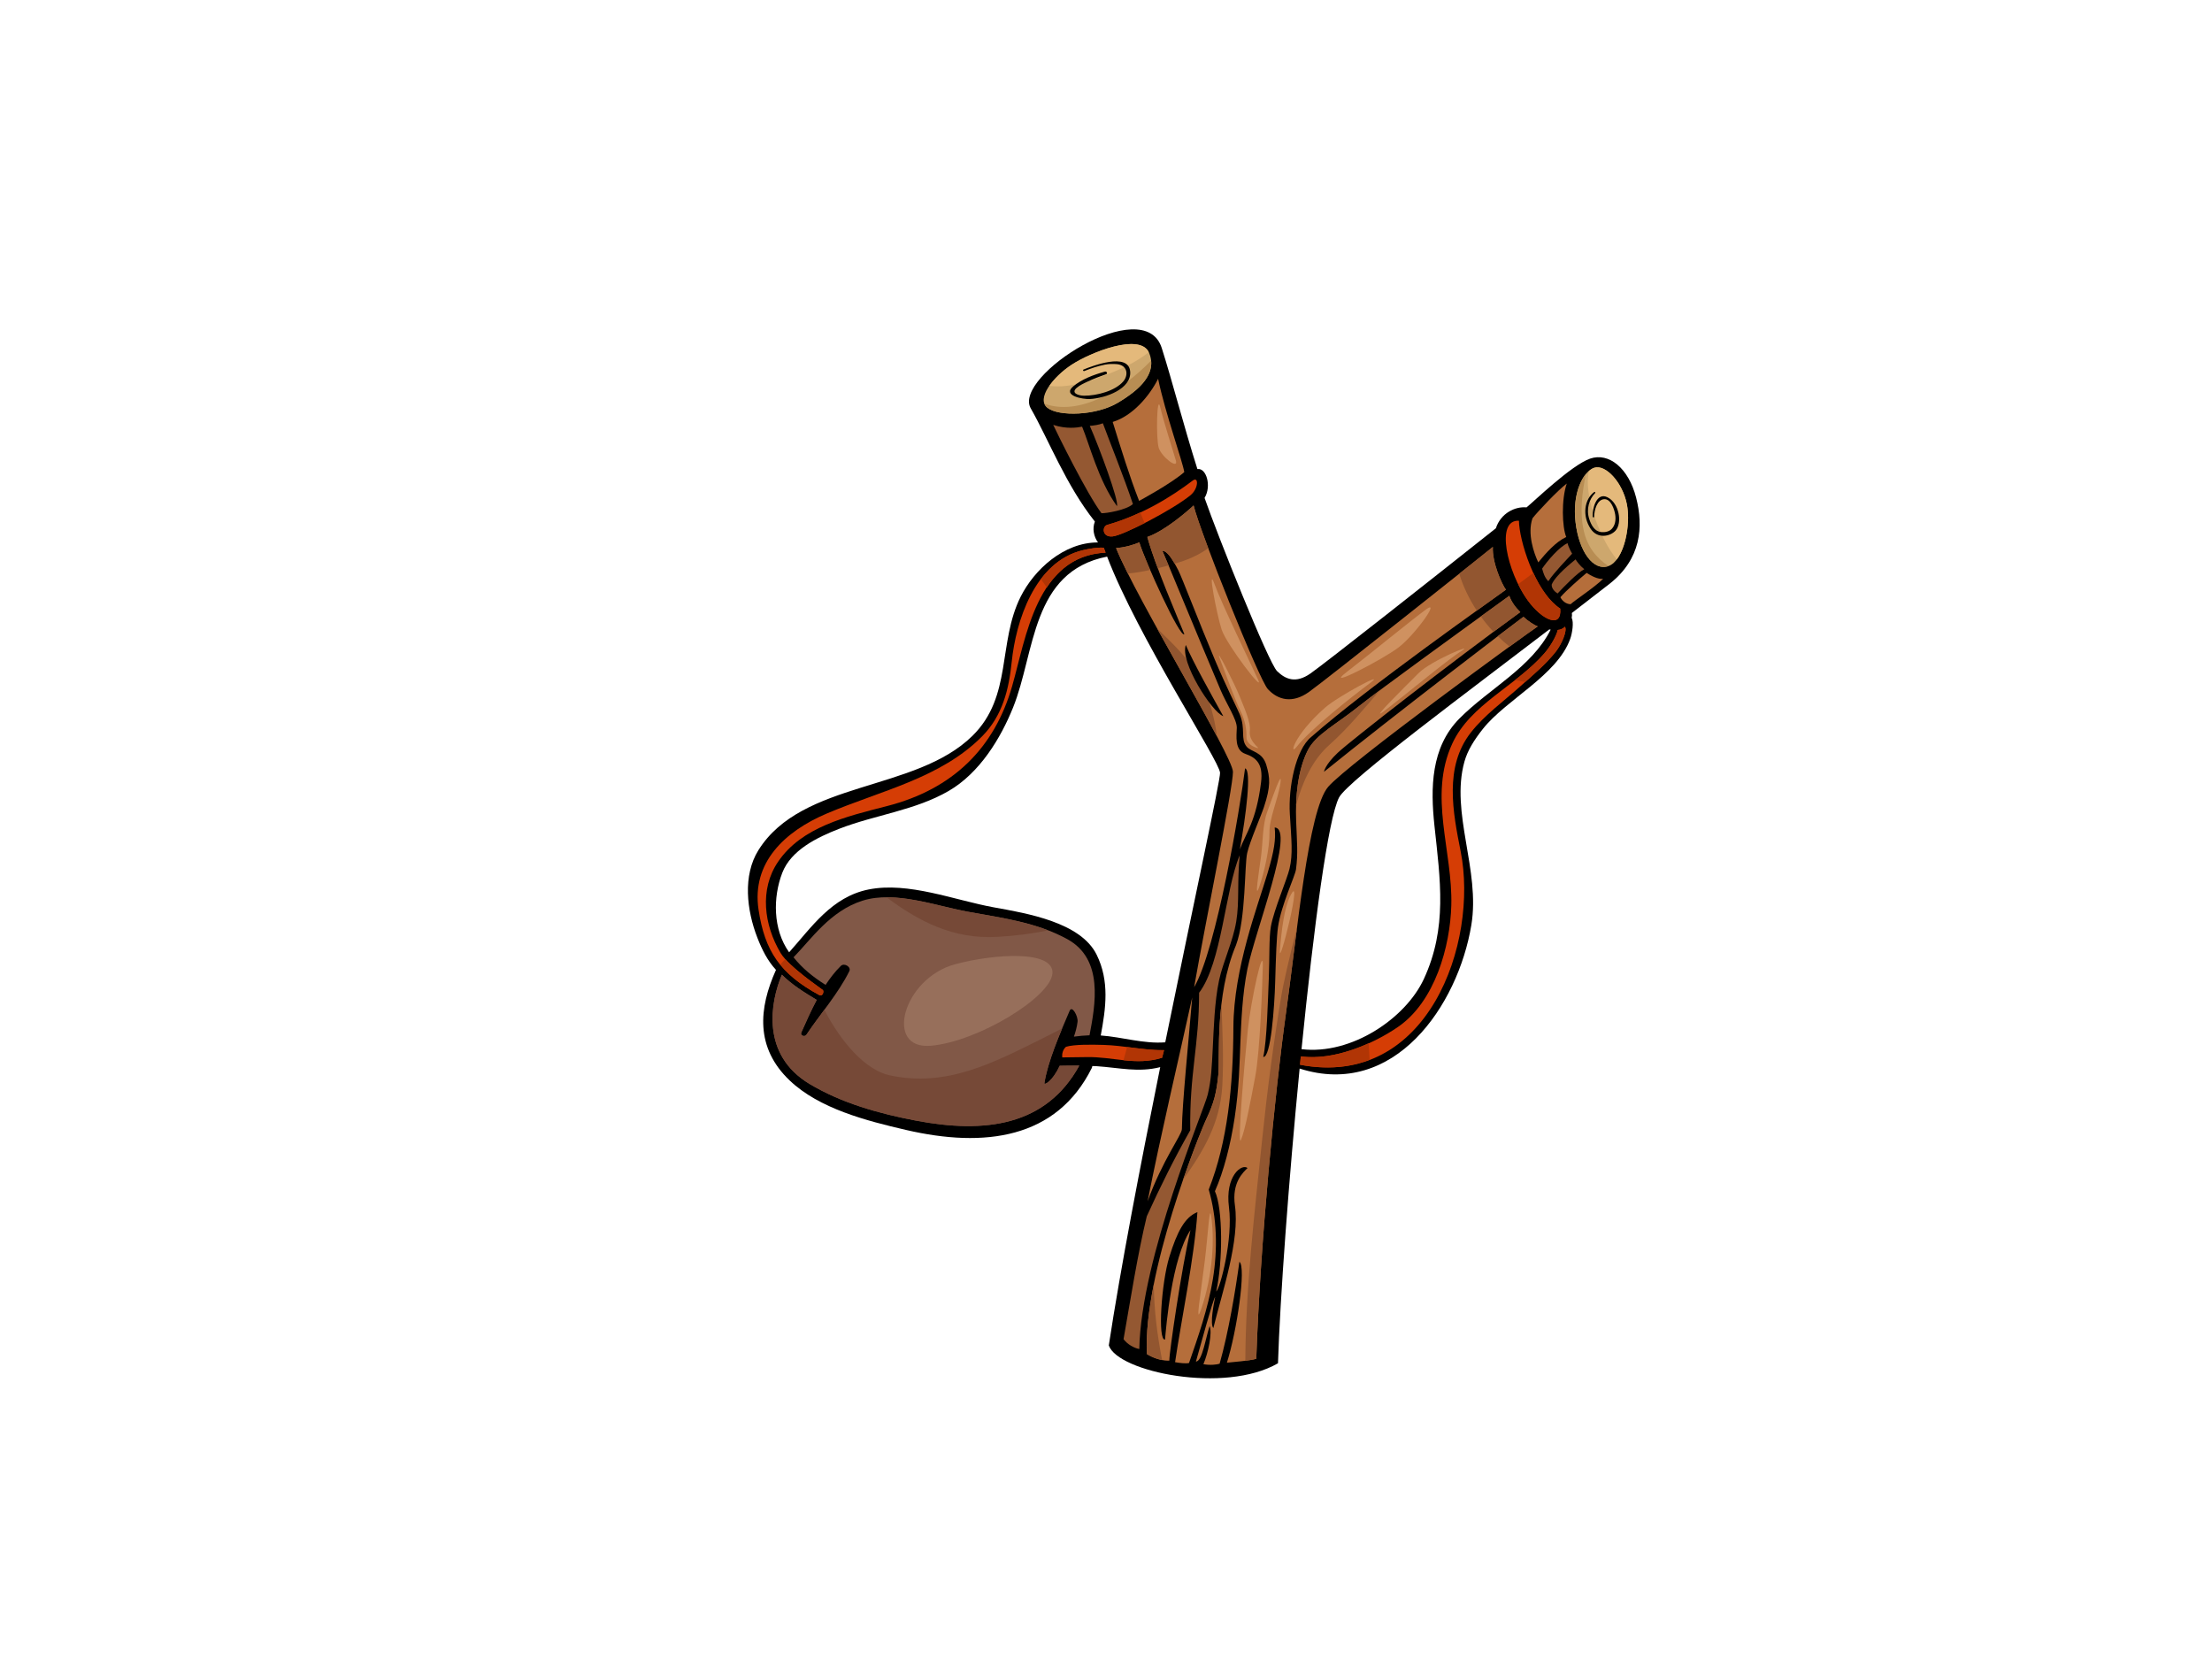 <?xml version="1.0" encoding="utf-8"?>
<!-- Generator: Adobe Illustrator 17.0.0, SVG Export Plug-In . SVG Version: 6.00 Build 0)  -->
<!DOCTYPE svg PUBLIC "-//W3C//DTD SVG 1.1//EN" "http://www.w3.org/Graphics/SVG/1.1/DTD/svg11.dtd">
<svg version="1.1" id="Layer_1" xmlns="http://www.w3.org/2000/svg" xmlns:xlink="http://www.w3.org/1999/xlink" x="0px" y="0px"
	 width="800px" height="600px" viewBox="0 0 800 600" enable-background="new 0 0 800 600" xml:space="preserve">
<g>
	<g>
		<path fill-rule="evenodd" clip-rule="evenodd" d="M591.719,179.946c-2.727-10.612-9.821-16.428-16.637-14.074
			c-6.813,2.354-20.648,15.8-22.992,17.63c-4.114-0.403-9.32,2.092-11.085,7.55c-22.479,17.838-61.863,48.904-67.105,52.551
			c-5.239,3.646-8.956,2.115-12.03-0.884c-3.076-2.999-21.392-48.773-26.224-62.644c2.634-4.304,0.618-10.975-2.584-10.423
			c-5.121-16.19-9.081-31.794-12.898-43.785c-6.431-20.209-53.961,10.28-47.396,21.787c6.567,11.507,12.743,27.813,23.208,40.976
			c-1.01,2.561-0.372,5.502,1.135,7.547c-12.432-0.041-23.089,9.903-27.962,19.602c-8.391,16.712-2.921,36.052-17.437,50.333
			c-20.653,20.32-61.591,16.082-77.407,41.348c-5.766,9.219-4.221,21.795-0.424,31.595c1.685,4.353,3.694,8.387,6.766,11.718
			c-6.259,13.891-7.534,28.097,4.961,39.997c10.701,10.193,27.761,14.572,42.071,17.89c28.351,6.579,54.409,3.233,67.177-22.394
			c0.127-0.248,0.163-0.488,0.181-0.721c0.5,0.029,0.998,0.014,1.501,0.048c8.365,0.575,15.236,2.354,23.071,0.344
			c-7.183,35.553-14.41,73.079-18.594,100.65c3.223,9.574,41.926,17.638,61.189,6.454c0.719-23.194,3.873-65.989,7.823-106.583
			c34.218,10.932,57.25-22.735,62.095-51.848c3.325-19.967-7.647-40.6-2.492-59.148c1.148-4.125,3.58-7.931,6.669-11.833
			c8.399-10.618,26.841-19.351,31.589-32.572c0.745-2.076,1.356-6.008,0.532-7.624c0.124-0.556,0.161-1.14,0.066-1.745
			c6.531-5.017,11.484-8.842,13.703-10.596C593.527,202.145,594.45,190.56,591.719,179.946z M421.427,376.97
			c-7.795,0.615-15.507-1.915-23.325-2.48c1.837-9.831,3.229-19.64-1.485-29.207c-5.797-11.761-25.23-14.96-37.263-17.143
			c-14.095-2.562-30.834-9.349-45.239-6.444c-13.33,2.687-20.578,13.633-28.72,22.712c-5.921-8.325-5.864-19.944-2.481-28.728
			c3.157-8.197,12.512-12.813,20.678-15.971c13.093-5.056,27.406-6.62,39.535-13.666c11.216-6.518,18.809-19.079,23.283-30.212
			c8.011-19.927,6.516-49.125,33.99-54.524c11.161,29.18,40.621,73.826,40.85,78.18C441.389,282.063,431.719,326.424,421.427,376.97
			z M484.315,288.368c3.315-6.187,47.786-39.089,75.991-60.718c0.177,0.041,0.341,0.033,0.515,0.061
			c-6.836,13.647-22.221,21.304-32.968,32.121c-10.402,10.471-10.517,25.231-9.067,38.78c2.098,19.652,4.74,36.949-3.842,55.475
			c-6.558,14.142-26.12,27.534-44.23,25.36C475.111,335.566,480.343,295.789,484.315,288.368z"/>
		<path fill-rule="evenodd" clip-rule="evenodd" fill="#D53D05" d="M274.335,328.977c-2.54-16.957,9.407-28.27,24.643-34.738
			c19.629-8.331,41.247-12.802,56.221-27.942c7.427-7.507,9.685-17.053,10.708-26.974c1.496-14.488,8.18-36.104,25.684-40.332
			c2.191-0.528,5.603-1.101,7.597-0.892c0.2,0.568,0.457,1.189,0.67,1.772c-24.997,1.158-28.807,30.954-33.82,48.35
			c-6.386,22.185-21.212,37.148-45.288,43.32c-14.812,3.795-30.793,7.56-39.344,20.118c-6.799,9.984-5.103,22.878,0.891,32.97
			c3.053,5.135,14.839,12.968,15.311,13.44c0.473,0.474-0.048,2.484-1.323,1.796C282.132,352.203,276.586,343.998,274.335,328.977z"
			/>
		<path fill-rule="evenodd" clip-rule="evenodd" fill="#815847" d="M331.149,405.265c-13.332-2.549-26.775-6.302-38.356-13.24
			c-17.613-10.551-14.227-29.503-10.017-39.507c3.735,3.708,7.911,6.273,12.597,9.11c-2.072,3.902-3.852,7.947-5.568,11.774
			c-0.502,1.122,1.206,1.773,1.861,0.799c5.06-7.574,11.495-14.87,15.51-22.975c0.753-1.523-1.842-3.103-3.072-1.895
			c-2.09,2.058-3.889,4.398-5.516,6.87c-4.686-2.955-8.377-5.974-11.599-9.982c6.262-6.358,13.186-16.769,24.988-20.488
			c11.706-3.687,26.444,1.88,38.073,4.007c12.445,2.277,24.75,3.779,35.935,9.903c13.26,7.263,10.16,23.684,8.06,34.788
			c-1.883,0.07-3.765,0.234-5.648,0.489c0.616-1.773,1.098-3.559,1.316-5.36c0.244-1.988-1.972-6.065-2.853-4.01
			c-3.395,7.922-7.911,18.311-9.149,26.207c-0.125,0.801,2.894-0.55,5.54-6.3c2.358-0.042,4.719-0.078,7.086-0.063
			C378.332,407.223,356.317,410.068,331.149,405.265z"/>
		<path fill-rule="evenodd" clip-rule="evenodd" fill="#764937" d="M360.69,338.829c6.361-0.359,12.468-1.112,18.336-2.353
			c-9.242-3.561-19.061-4.922-28.976-6.737c-8.903-1.626-19.62-5.239-29.412-5.206C332.193,333.141,344.62,339.741,360.69,338.829z"
			/>
		<path fill-rule="evenodd" clip-rule="evenodd" fill="#764937" d="M377.71,391.758c0.928-5.912,3.691-13.223,6.451-19.847
			c-2.451,1.293-4.917,2.554-7.382,3.778c-17.315,8.561-34.317,17.68-54.989,13.22c-8.75-1.89-17.511-11.842-23.661-23.71
			c-2.215,3.001-4.447,5.98-6.464,9.003c-0.654,0.975-2.363,0.323-1.861-0.799c1.716-3.827,3.496-7.872,5.568-11.774
			c-4.685-2.838-8.861-5.402-12.597-9.11c-4.21,10.004-7.596,28.956,10.017,39.507c11.581,6.939,25.024,10.691,38.356,13.24
			c25.167,4.803,47.183,1.958,59.186-19.87c-2.367-0.015-4.728,0.022-7.086,0.063C380.604,391.209,377.586,392.559,377.71,391.758z"
			/>
		<path fill-rule="evenodd" clip-rule="evenodd" fill="#D53D05" d="M420.294,382.55c-9.629,2.975-17.686-0.436-27.348-0.235
			c-2.677,0.057-6.124,0.07-8.783,0.109c-0.119-1.236,0.173-2.778,1.358-3.834c2.997-0.924,9.475-0.801,13.6-0.683
			c7.498,0.213,14.494,2.002,21.873,1.896C420.861,380.455,420.427,381.89,420.294,382.55z"/>
		<path fill-rule="evenodd" clip-rule="evenodd" fill="#D53D05" d="M562.751,235.583c-3.61,4.614-8.564,8.726-12.852,12.588
			c-6.068,5.458-13.031,10.445-17.981,16.8c-9.664,12.392-6.467,28.741-3.648,42.955c6.529,32.894-11.769,86.033-58.091,77.148
			c0.112-1.126,0.164-1.886,0.274-3.007c12.009,1.607,26.016-4.4,35.134-10.646c13.468-9.222,18.897-29.258,19.297-43.98
			c0.531-19.744-8.367-39.481,0.325-58.451c6.509-14.216,23.059-20.886,33.326-32.672c2.208-2.531,4.453-6.444,4.838-8.48
			c1.067-0.054,2.007-0.579,2.608-1.162C566.926,228,564.775,232.985,562.751,235.583z"/>
		<path fill-rule="evenodd" clip-rule="evenodd" fill="#CDA76D" d="M404.278,145.665c-7.797,4.653-21.348,5.071-25.467,1.807
			c-4.119-3.264,1.907-11.063,8.767-15.561c6.86-4.498,24.995-11.742,28.033-4.257C418.652,135.138,412.078,141.013,404.278,145.665
			z"/>
		<path fill-rule="evenodd" clip-rule="evenodd" fill="#B88D53" d="M377.718,146.003c0.213,0.552,0.563,1.049,1.094,1.469
			c4.119,3.264,17.67,2.845,25.467-1.807c6.82-4.067,12.701-9.071,12.041-15.267C405.494,141.628,390.196,150.475,377.718,146.003z"
			/>
		<path fill-rule="evenodd" clip-rule="evenodd" fill="#E4B97B" d="M403.917,133.996c4.499-1.869,8.249-4.071,11.546-6.595
			c-3.376-7.022-21.111,0.07-27.884,4.51c-3.194,2.096-6.164,4.906-8.057,7.639C387.655,140.592,396.774,136.969,403.917,133.996z"
			/>
		<path fill-rule="evenodd" clip-rule="evenodd" fill="#B56E3B" d="M428.307,170.74c-4.806,4.223-16.33,10.413-16.33,10.413l0,0
			c-3.499-8.907-6.531-18.851-9.555-28.553c7.215-2.167,13.307-9.419,16.424-15.604C421.385,149.259,427.853,167.342,428.307,170.74
			z"/>
		<path fill-rule="evenodd" clip-rule="evenodd" fill="#CDA76D" d="M588.364,182.292c1.6,7.92-1.142,20.474-6.608,22.425
			c-5.462,1.952-10.676-5.158-11.935-15.829c-1.26-10.672,2.769-18.52,6.828-19.739C580.706,167.93,586.764,174.372,588.364,182.292
			z"/>
		<path fill-rule="evenodd" clip-rule="evenodd" fill="#B88D53" d="M572.807,192.017c-1.546-6.828-0.598-13.75,0.72-20.54
			c-2.693,3.282-4.633,9.569-3.707,17.41c1.257,10.663,6.465,17.767,11.922,15.832C577.338,201.856,574.089,197.687,572.807,192.017
			z"/>
		<path fill-rule="evenodd" clip-rule="evenodd" fill="#E4B97B" d="M574.659,170.354c-1.381,6.165,1.061,14.408,3.1,19.484
			c1.621,4.052,3.886,8.672,6.983,12.472c3.412-4.495,4.895-13.714,3.622-20.018c-1.6-7.92-7.658-14.362-11.716-13.143
			C575.974,169.352,575.309,169.802,574.659,170.354z"/>
		<path fill-rule="evenodd" clip-rule="evenodd" fill="#B56E3B" d="M556.337,203.39c-1.562-3.275-4.049-10.368-2.083-15.956
			c1.917-2.454,9.208-10.182,12.391-12.56c-1.999,5.75-1.699,15.741-0.195,19.336C562.655,195.977,559.171,199.951,556.337,203.39z"
			/>
		<path fill-rule="evenodd" clip-rule="evenodd" fill="#945832" d="M398.869,153.086c1.674,4.623,7.98,20.383,10.866,29.208
			c-2.359,2.206-9.932,3.422-11.372,3.315c-5.239-6.95-16.027-28.858-17.448-31.943c4.804,1.571,8.642,0.999,10.439,0.648
			c2.582,6.088,5.919,19.497,12.599,28.709c0.858-1.659-6.408-21.295-9.811-29.008C395.434,153.927,397.49,153.653,398.869,153.086z
			"/>
		<path fill-rule="evenodd" clip-rule="evenodd" fill="#D53D05" d="M552.479,217.064c-7.365-10.167-11.779-29.213-3.127-28.735
			c0.023,6.626,5.549,25.546,14.925,31.793C564.913,227.364,557.868,224.501,552.479,217.064z"/>
		<path fill-rule="evenodd" clip-rule="evenodd" fill="#945832" d="M568.583,200.245c-2.062,2.258-6.341,6.578-8.618,9.959
			c-1.371-1.419-1.803-2.991-2.23-4.562c1.776-2.644,6.23-7.929,9.199-9.188C567.336,198.188,568.583,200.245,568.583,200.245z"/>
		<path fill-rule="evenodd" clip-rule="evenodd" fill="#B56E3B" d="M544.636,213.269c-5.711,4.216-49.458,34.862-70.43,53.274
			c-5.67,4.647-8.284,18.277-7.719,27.818c0.565,9.541,1.165,14.464-0.112,19.847c-0.903,3.799-5.639,14.802-6.741,20.853
			c-0.707,3.901-0.445,11.396-0.753,18.787c-0.308,7.392-0.686,22.884-2.017,28.389c2.734,0.552,4.072-18.072,4.325-27.128
			c0.255-9.053,0.509-16.276,1.019-19.839c1.16-8.059,6.196-18.384,6.512-20.875c0.768-6.06,0.349-9.298,0.044-17.625
			c-0.308-8.324,0.537-18.271,4.276-25.513c2.921-5.663,10.316-9.304,18.481-15.878c7.041-5.67,38.73-28.606,54.335-39.894
			c0.839,2.31,2.297,4.244,3.985,5.884c-24.406,17.762-61.412,46.508-66.07,50.923c-4.657,4.416-4.935,6.847-4.935,6.847
			c24.471-19.817,70.258-54.767,72.141-56.065c1.516,1.457,3.965,3.067,5.17,3.463c-5.003,3.359-68.556,49.625-75.789,58.023
			c-7.232,8.399-11.169,52.586-15.224,81.473c-4.055,28.887-9.349,83.551-10.783,125.387c-2.403,0.728-8.641,1.21-10.627,1.42
			c3.555-11.199,7.093-34.702,4.519-36.513c-1.349,10.009-3.926,25.567-7.153,36.877c-0.975,0.328-3.423,0.629-5.865,0.17
			c1.742-4.089,3.278-11.393,2.262-13.786c-1.379,3.86-2.654,12.88-4.962,12.829c1.847-6.426,6.059-22.11,6.956-23.419
			c-0.43,2.278-1.983,9.772-0.663,11.318c3.266-13.189,9.61-31.736,7.806-44.33c-1.188-8.283,3.002-12.02,4.564-13.547
			c-2.044-1.708-8.206,2.831-6.714,14.205c1.492,11.378-3.164,29.375-4.621,30.435c2.439-10.717,2.433-30.018-0.464-36.254
			c3.177-7.132,5.671-16.825,7.146-26.64c1.633-10.874,1.749-19.453,2.053-26.837c0.301-7.383,0.676-17.617,2.564-26.94
			c2.776-13.715,17.44-50.845,9.849-51.123c0.476,4.228-0.166,8.432-2.587,16.563c-3.495,11.757-12.25,34.367-12.339,55.621
			c-0.087,21.252-2.1,41.491-8.921,58.753c2.985,10.262,3.276,21.398,1.504,32.357c-1.725,10.658-5.431,21.149-8.632,30.368
			c-1.143,0.277-3.459,0.004-5.041-0.297c2.222-15.19,7.046-38.233,8.072-54.266c-4.552,1.792-7.337,7.051-10.176,16.281
			c-2.839,9.234-4.265,30.273-1.538,29.818c0.4-4.532,2.435-29.415,9.217-39.622c-3.258,13.814-7.764,44.893-7.657,47.23
			c-4.224,0.198-8.11-2.357-8.11-2.357c-1.489-28.758,18.838-79.393,21.567-85.169c2.731-5.774,3.601-9.421,4.252-15.751
			c0.652-6.332-1.381-28.378,6.41-47.008c3.597-9.561,3.045-29.022,4.04-33.306c0.994-4.281,4.908-13.15,6.046-16.576
			c2.537-7.631,2.213-10.677,0.878-15.23c-1.439-4.911-5.485-4.681-7.116-6.646c-2.346-2.829-0.263-6.342-2.52-11.737
			c-0.977-2.338-4.75-9.658-9.008-19.754c-5.578-13.211-11.91-29.8-13.196-32.296c-2.264-4.402-4.124-7.07-5.765-7.053
			c1.36,2.937,12.099,29.217,21.06,50.359c2.102,4.959,5.949,10.675,5.863,13.659c-0.084,2.985-0.846,8.057,3.079,9.416
			c3.924,1.362,6.529,3.598,5.693,10.314c-1.75,14.076-5.469,18.341-7.674,24.214c2.24-12.317,4.323-28.651,1.894-29.278
			c-1.692,13.751-10.368,65.432-18.424,79.138c4.121-23.726,14.095-72.12,14.042-77.876c-0.053-5.753-34.873-62.336-42.275-80.963
			c2.609-0.091,6.393-1.105,8.396-2.052c2.134,7.027,14.88,34.936,16.298,33.215c-2.601-6.455-10.595-24.855-13.382-35.148
			c6.438-2.261,14.519-9.338,16.732-11.403c2.235,9.366,23.637,62.959,26.859,66.435c3.736,4.029,8.934,5.231,14.826,1.049
			c5.888-4.183,64.603-50.866,66.549-52.484C539.591,203.375,543.182,211.34,544.636,213.269z"/>
		<path fill-rule="evenodd" clip-rule="evenodd" fill="#925630" d="M545.947,233.848c5.34-3.88,9.126-6.587,10.199-7.31
			c-1.205-0.396-3.654-2.006-5.17-3.463c-0.49,0.339-3.974,2.972-9.275,7.015C543.057,231.416,544.47,232.666,545.947,233.848z"/>
		<path fill-rule="evenodd" clip-rule="evenodd" fill="#925630" d="M540.141,228.511c3.371-2.505,6.634-4.912,9.7-7.141
			c-1.688-1.64-3.146-3.574-3.985-5.884c-2.951,2.133-6.476,4.685-10.304,7.456C536.959,224.883,538.486,226.749,540.141,228.511z"
			/>
		<path fill-rule="evenodd" clip-rule="evenodd" fill="#925630" d="M534.102,220.835c5.267-3.782,9.103-6.507,10.534-7.566
			c-1.454-1.929-5.045-9.893-4.721-15.464c-0.532,0.442-5.349,4.288-12.164,9.703C529.174,212.119,531.336,216.629,534.102,220.835z
			"/>
		<path fill-rule="evenodd" clip-rule="evenodd" fill="#925630" d="M422.628,204.491c-1.135-2.714-1.94-4.616-2.248-5.281
			c1.316-0.016,2.773,1.714,4.458,4.649c1.597-0.473,2.832-0.874,3.476-1.107c3.33-1.196,6.178-2.699,8.669-4.458
			c-2.675-7.156-4.695-12.95-5.3-15.489c-2.213,2.066-10.294,9.142-16.732,11.403c0.867,3.187,2.228,7.156,3.773,11.302
			C420.109,205.174,421.422,204.826,422.628,204.491z"/>
		<path fill-rule="evenodd" clip-rule="evenodd" fill="#925630" d="M415.968,206.136c-1.833-4.244-3.325-7.985-3.935-9.994
			c-2.003,0.947-5.787,1.961-8.396,2.052c0.983,2.475,2.459,5.629,4.264,9.229C410.424,207.213,413.235,206.726,415.968,206.136z"/>
		<path fill-rule="evenodd" clip-rule="evenodd" fill="#925630" d="M465.133,366.034c1.279-9.111,2.55-19.754,3.913-30.307
			c-2.849,10.648-5.117,21.348-5.487,23.554c-2.941,17.483-5.241,35.091-7.071,52.731c-2.751,26.583-5.955,53.34-6.101,80.133
			c1.577-0.206,3.048-0.443,3.962-0.724C455.785,449.585,461.078,394.921,465.133,366.034z"/>
		<path fill-rule="evenodd" clip-rule="evenodd" fill="#925630" d="M480.73,269.44c6.774-6.045,12.505-13.023,18.351-19.829
			c-3.39,2.526-6.048,4.549-7.56,5.769c-8.165,6.574-15.56,10.215-18.481,15.878c-2.941,5.699-4.076,13.067-4.286,20.008
			C470.966,282.912,474.664,274.851,480.73,269.44z"/>
		<path fill-rule="evenodd" clip-rule="evenodd" fill="#925630" d="M441.759,363.065c-1.382,11.618-0.739,21.777-1.148,25.751
			c-0.652,6.33-1.522,9.977-4.252,15.751c-1.025,2.175-4.55,10.707-8.462,22.037c7.34-10.266,13.418-20.457,14.17-33.984
			C442.614,382.775,442.114,372.921,441.759,363.065z"/>
		<path fill-rule="evenodd" clip-rule="evenodd" fill="#925630" d="M417.306,464.454c-1.819,9.107-2.897,17.918-2.514,25.282
			c0,0,2.415,1.562,5.494,2.143C418.537,482.784,417.333,473.586,417.306,464.454z"/>
		<path fill-rule="evenodd" clip-rule="evenodd" fill="#925630" d="M434.462,246.728c-3.579-7.591-9.777-13.468-15.945-19.387
			c7.603,13.763,16.136,28.666,21.637,39.045C439.275,259.764,437.545,253.276,434.462,246.728z"/>
		<path fill-rule="evenodd" clip-rule="evenodd" fill="#8D532D" d="M572.981,205.878c-2.409,1.198-7.159,6.096-9.667,8.767
			c-1.14-0.709-2.191-1.907-2.123-3.216c1.346-3.356,7.415-8.076,8.645-9.126C570.24,203.042,571.4,204.584,572.981,205.878z"/>
		<path fill-rule="evenodd" clip-rule="evenodd" fill="#B56E3B" d="M579.798,209.319c-2.508,2.669-10.84,8.217-11.755,9.201
			c-1.816-0.011-3.187-1.433-3.71-2.522c2.096-2.42,6.899-6.645,9.492-8.803C575.286,208.135,577.921,209.628,579.798,209.319z"/>
		<path fill-rule="evenodd" clip-rule="evenodd" fill="#D53D05" d="M400.482,189.82c12.31-3.469,23.23-10.179,30.886-16.017
			c2.209-1.685,2.137,2.9-0.819,5.31c-6.502,5.3-24.223,14.46-28.124,14.881C398.522,194.414,398.51,190.372,400.482,189.82z"/>
		<path fill-rule="evenodd" clip-rule="evenodd" fill="#B13505" d="M284.01,346.875c-0.606,0.649-1.211,1.292-1.817,1.941
			c3.333,4.145,7.849,7.668,14.094,11.05c1.274,0.687,1.795-1.323,1.323-1.796C297.205,357.662,288.389,351.782,284.01,346.875z"/>
		<path fill-rule="evenodd" clip-rule="evenodd" fill="#B13505" d="M378.592,212.48c4.655-7.033,11.239-12.144,21.267-12.608
			c-0.214-0.583-0.471-1.204-0.67-1.772c-1.994-0.21-5.406,0.364-7.597,0.892c-6.417,1.552-11.367,5.448-15.151,10.461
			C377.189,210.44,377.902,211.454,378.592,212.48z"/>
		<path fill-rule="evenodd" clip-rule="evenodd" fill="#B13505" d="M407.639,378.669c-0.45,1.586-0.89,3.175-1.301,4.767
			c4.525,0.486,9.033,0.633,13.956-0.887c0.133-0.659,0.568-2.095,0.7-2.747C416.469,379.869,412.079,379.229,407.639,378.669z"/>
		<path fill-rule="evenodd" clip-rule="evenodd" fill="#B13505" d="M551.575,246.679c3.865-3.433,8.024-7.068,11.176-11.097
			c2.025-2.597,4.175-7.583,3.229-8.905c-0.601,0.582-1.541,1.107-2.608,1.162c-0.385,2.036-2.63,5.949-4.838,8.48
			c-3.1,3.56-6.783,6.65-10.578,9.628C549.164,246.183,550.38,246.393,551.575,246.679z"/>
		<path fill-rule="evenodd" clip-rule="evenodd" fill="#B13505" d="M495.023,377.286c-7.729,3.511-16.571,5.85-24.571,4.782
			c-0.11,1.12-0.162,1.88-0.274,3.007c9.605,1.84,17.959,0.963,25.163-1.808C495.228,381.271,495.131,379.278,495.023,377.286z"/>
		<path fill-rule="evenodd" clip-rule="evenodd" fill="#B13505" d="M554.548,207.209c-1.83,1.355-3.674,2.701-5.48,4.08
			c1.023,2.084,2.17,4.061,3.412,5.775c5.388,7.437,12.433,10.3,11.798,3.058C560.296,217.468,557.013,212.521,554.548,207.209z"/>
		<path fill-rule="evenodd" clip-rule="evenodd" fill="#B13505" d="M412.415,185.321c-3.777,1.758-7.767,3.324-11.933,4.498
			c-1.972,0.553-1.96,4.594,1.943,4.174c1.776-0.192,6.421-2.202,11.565-4.828C413.418,187.899,412.895,186.618,412.415,185.321z"/>
		<path fill-rule="evenodd" clip-rule="evenodd" d="M428.87,233.269c2.37,5.748,10.125,19.633,13.548,25.74
			C438.293,257.57,426.636,239.304,428.87,233.269z"/>
		<path fill-rule="evenodd" clip-rule="evenodd" fill="#945832" d="M412.048,487.894c-1.875-0.352-4.247-1.629-5.702-3.563
			c2.482-14.098,5.103-30.822,8.403-44.438c4.993-10.974,9.972-20.959,15.726-31.129c-0.299-20.675,3.18-30.361,3.204-49.727
			c8.201-10.824,9.394-37.169,14.681-49.719c-0.966,9.915-0.063,16.712-1.251,23.938c-1.185,7.225-4.793,14.684-6.192,21.186
			c-1.711,7.939-1.95,18.004-2.308,24.728c-0.356,6.722-0.486,11.058-1.801,16.658C435.494,401.427,412.644,454.892,412.048,487.894
			z"/>
		<path fill-rule="evenodd" clip-rule="evenodd" fill="#B56E3B" d="M427.448,408.354c-0.022,2.129-7.043,11.251-12.405,26.128
			c4.646-23.621,11.31-51.711,16.131-73.766C429.946,375.878,427.527,399.263,427.448,408.354z"/>
	</g>
	<path fill-rule="evenodd" clip-rule="evenodd" d="M408.738,134.325c-0.629-7.033-13.847-1.923-16.869-0.672
		c-0.373,0.156-0.08,0.684,0.295,0.534c2.397-0.96,4.817-1.781,7.396-2.3c1.384-0.278,2.829-0.297,4.246-0.196
		c4.008,0.288,4.412,3.961,2.434,6.268c-2.942,3.431-9.541,5.178-14.178,5.152c-2.109-0.015-4.834-0.97-2.669-2.841
		c1.166-1.01,2.723-1.69,4.142-2.348c2.096-0.974,4.306-1.822,6.511-2.588c0.677-0.234,0.192-1.125-0.473-0.935
		c-3.989,1.119-8.355,2.746-11.429,5.34c-4.029,3.397,3.535,4.695,5.982,4.576C399.758,144.043,409.311,140.662,408.738,134.325z"/>
	<path fill-rule="evenodd" clip-rule="evenodd" d="M584.26,191.937c2.52-2.728,1.417-10.001-2.956-12.122
		c-3.908-1.893-5.47,4.218-5.307,6.976c0.02,0.352,0.54,0.518,0.547,0.151c0.032-2.443,1.037-6.303,3.678-6.406
		c2.453-0.092,3.645,3.776,3.931,5.524c0.328,2.008-0.03,3.921-1.206,5.188c-0.917,0.997-2.41,1.335-3.86,1.188
		c-2.401-0.254-3.617-2.558-4.31-4.706c-1.189-3.675,0.014-7.247,2.151-9.419c0.163-0.164-0.135-0.521-0.322-0.392
		c-3.562,2.566-4.521,8.577-1.289,13.373C577.788,194.964,582.319,194.038,584.26,191.937z"/>
	<path fill-rule="evenodd" clip-rule="evenodd" fill="#CF9160" d="M419.622,147.295c1.162,5.025,4.622,15.701,5.643,19.218
		c1.021,3.517-5.111-1.222-6.178-4.492C418.019,158.752,418.384,141.949,419.622,147.295z"/>
	<path fill-rule="evenodd" clip-rule="evenodd" fill="#CF9160" d="M486.969,243.11c6.969-5.347,23.201-18.62,28.748-22.684
		c5.547-4.063-3.992,9.214-9.904,13.722C499.9,238.654,478.42,249.675,486.969,243.11z"/>
	<path fill-rule="evenodd" clip-rule="evenodd" fill="#CF9160" d="M439.28,211.343c2.42,6.717,13.108,28.809,15.703,34.411
		c2.595,5.605-11.386-12.633-13.168-18.083C440.034,222.222,436.515,203.663,439.28,211.343z"/>
	<path fill-rule="evenodd" clip-rule="evenodd" fill="#CF9160" d="M456.711,349.615c-0.207,6.62-0.938,30.243-2.757,39.869
		c-1.821,9.627-3.687,19.499-5.155,22.802c-1.467,3.3,1.481-30.141,2.533-40.167C452.385,362.09,456.988,340.72,456.711,349.615z"/>
	<path fill-rule="evenodd" clip-rule="evenodd" fill="#CF9160" d="M463.107,283.08c-0.779,5.749-4.101,12.773-3.996,18.163
		c0.106,5.387-1.846,14.223-3.687,19.497c-1.841,5.276-0.152-5.14,0.604-10.622c0.754-5.482,0.516-11.662,2.266-16.443
		C460.041,288.891,463.815,277.845,463.107,283.08z"/>
	<path fill-rule="evenodd" clip-rule="evenodd" fill="#CF9160" d="M468.931,270.121c4.834-6.243,20.027-18.198,26.574-23.093
		c6.55-4.898-11.546,4.737-16.306,8.93C467.73,266.06,466.194,273.658,468.931,270.121z"/>
	<path fill-rule="evenodd" clip-rule="evenodd" fill="#CF9160" d="M500.294,257.391c5.526-4.089,23.245-18.869,28.337-21.997
		c5.089-3.127-11.07,3.531-15.579,8.049C508.543,247.957,495.064,261.257,500.294,257.391z"/>
	<path fill-rule="evenodd" clip-rule="evenodd" fill="#CF9160" d="M441.211,238.295c2.222,5.953,5.578,15.116,7.415,18.785
		c1.836,3.672,2.267,7.331,2.165,9.356c-0.101,2.025,1.613,3.371,3.736,4.031c2.127,0.657-3.023-1.852-2.502-6.098
		c0.406-3.28-2.258-8.862-3.777-12.73C446.729,247.774,439.16,232.794,441.211,238.295z"/>
	<path fill-rule="evenodd" clip-rule="evenodd" fill="#CF9160" d="M466.591,324.129c-2.075,4.241-3.054,11.694-3.687,19.498
		C462.27,351.433,471.63,313.834,466.591,324.129z"/>
	<path fill-rule="evenodd" clip-rule="evenodd" fill="#CF9160" d="M435.69,456.332c1.283-10.523,1.71-20.568,2.313-16.689
		c1.235,7.965,0.789,21.11-3.583,33.832C432.116,480.154,434.27,467.982,435.69,456.332z"/>
	<path fill-rule="evenodd" clip-rule="evenodd" fill="#976F5B" d="M345.441,348.733c14.117-3.783,35.75-5.221,35.189,3.298
		c-0.56,8.517-26.775,24.631-43.921,26.178C319.562,379.756,326.581,353.785,345.441,348.733z"/>
</g>
</svg>
